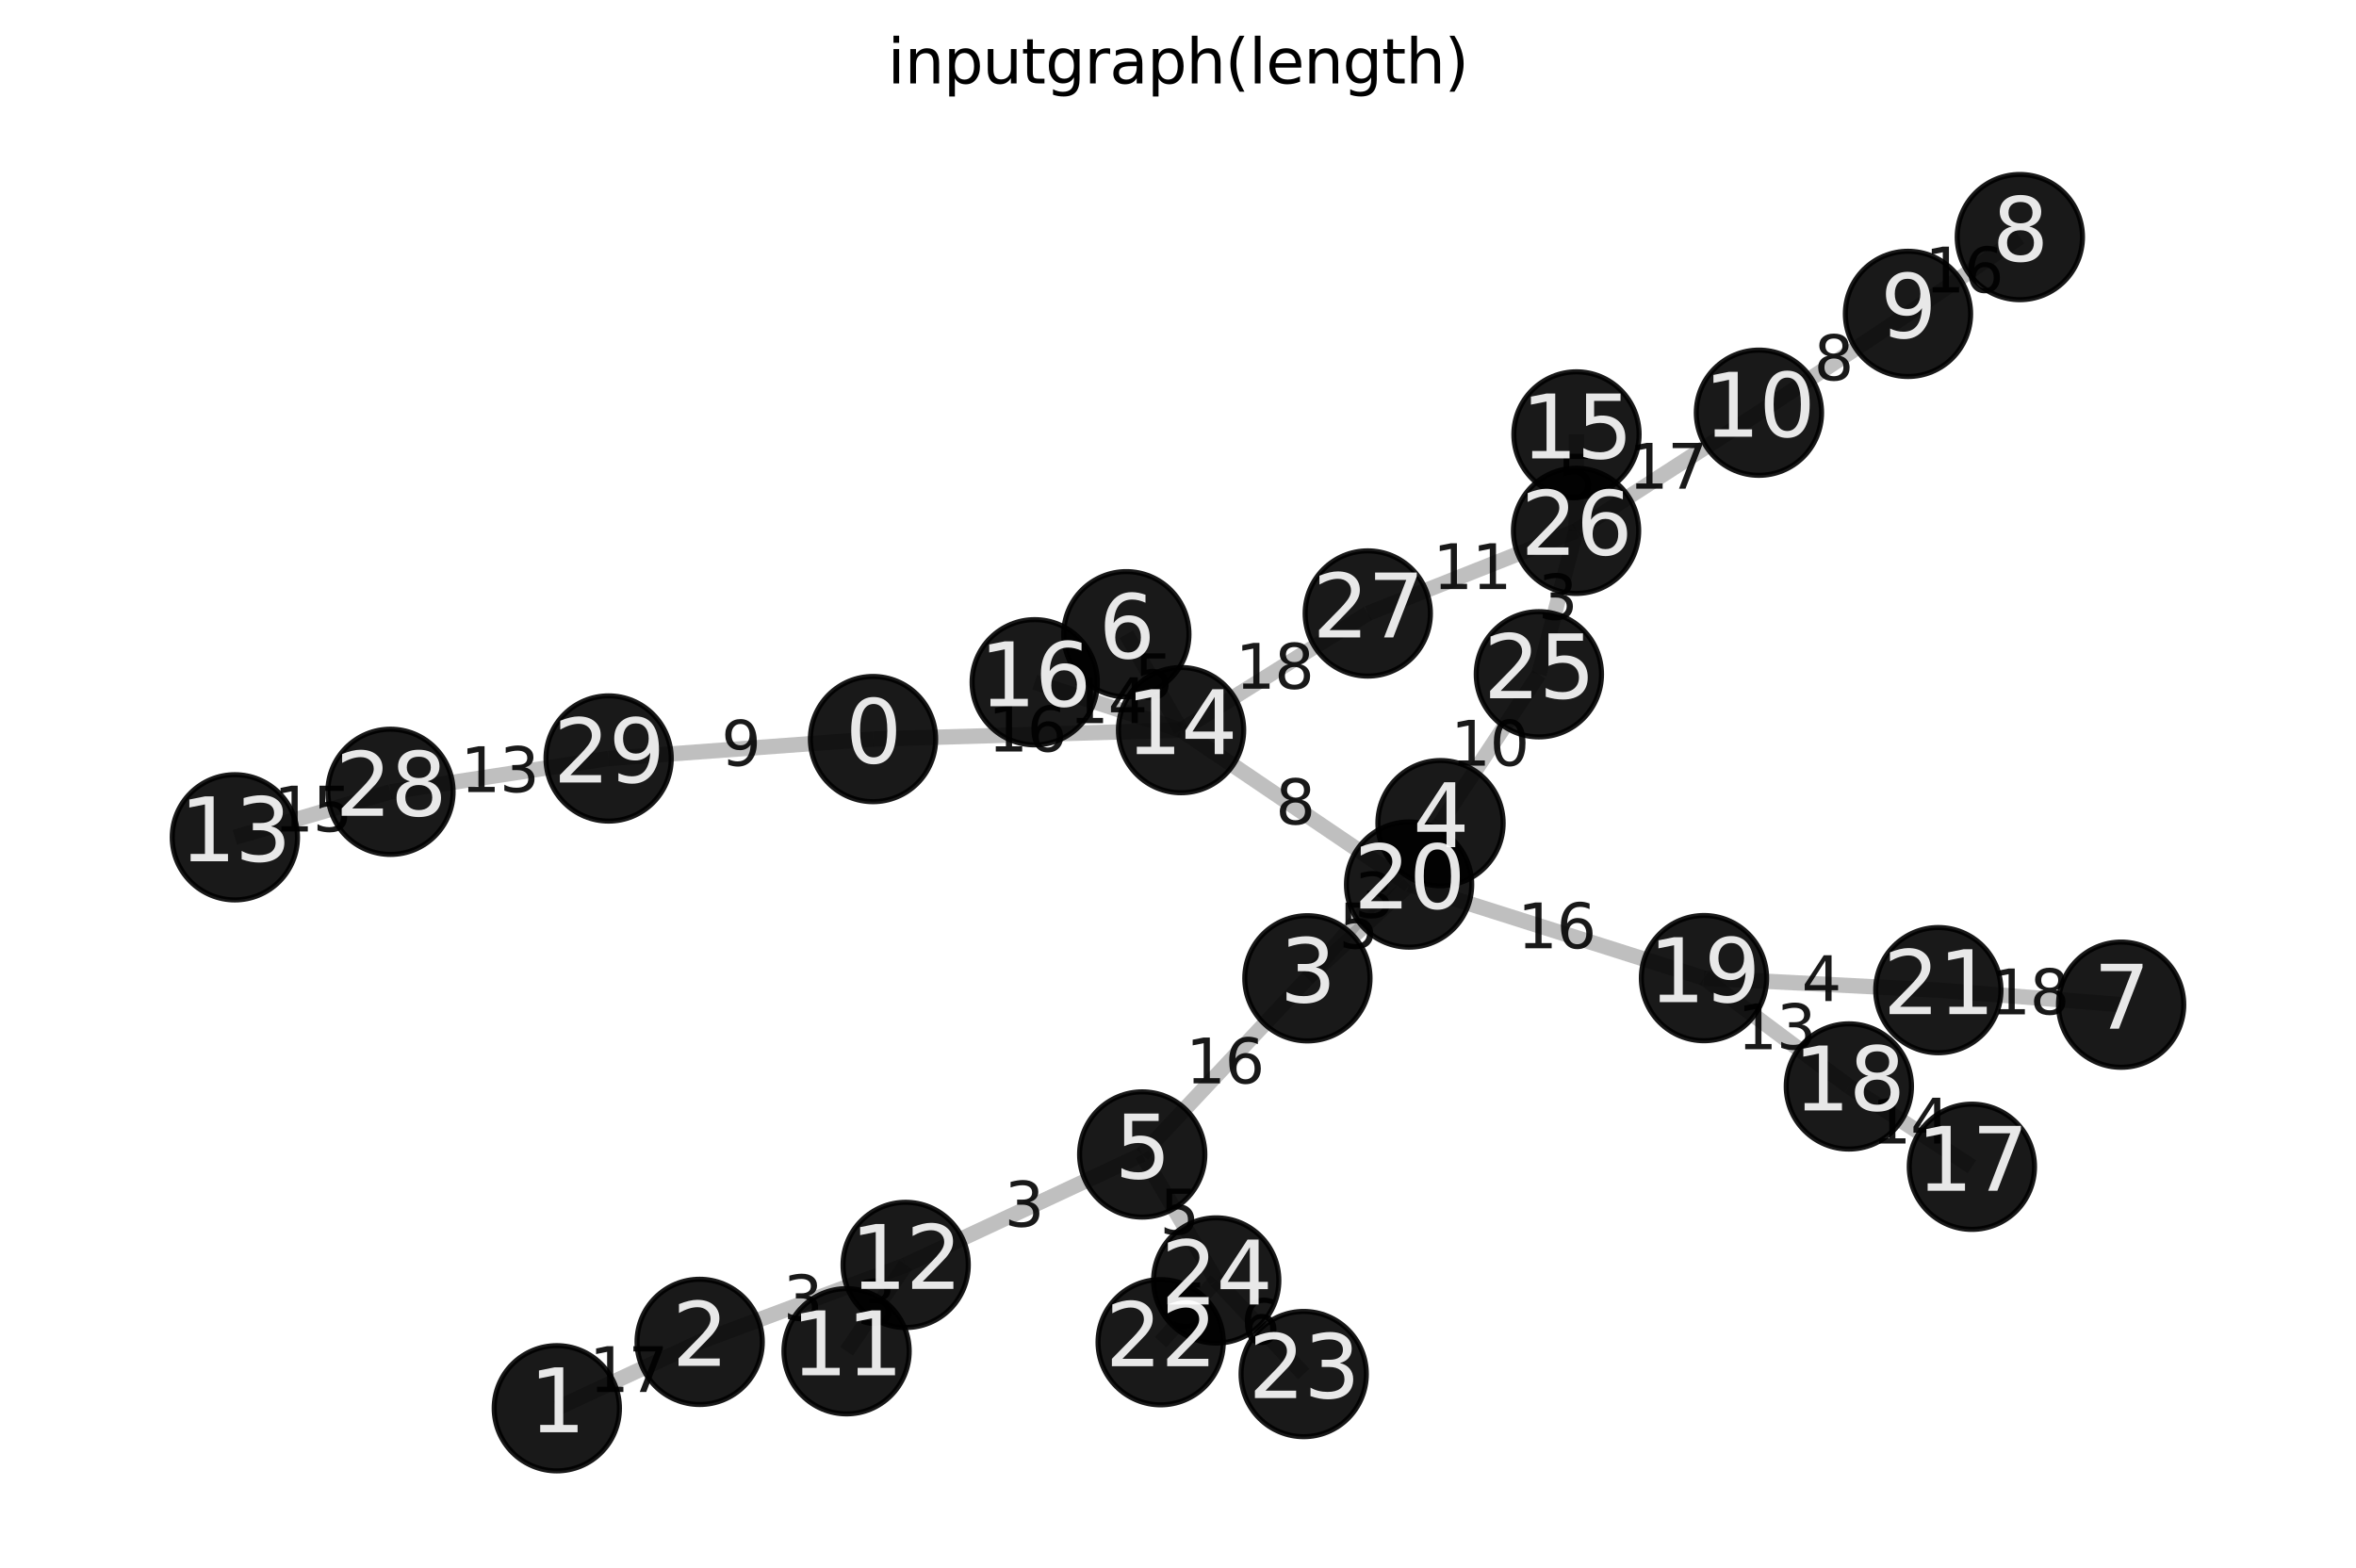 <?xml version="1.0" encoding="utf-8" standalone="no"?>
<!DOCTYPE svg PUBLIC "-//W3C//DTD SVG 1.1//EN"
  "http://www.w3.org/Graphics/SVG/1.1/DTD/svg11.dtd">
<svg xmlns:xlink="http://www.w3.org/1999/xlink" width="460.8pt" height="306.718pt" viewBox="0 0 460.8 306.718" xmlns="http://www.w3.org/2000/svg" version="1.1">
 <defs>
  <style type="text/css">*{stroke-linejoin: round; stroke-linecap: butt}</style>
 </defs>
 <g id="figure_1">
  <g id="patch_1">
   <path d="M 0 306.718 
L 460.8 306.718 
L 460.8 0 
L 0 0 
z
" style="fill: #ffffff"/>
  </g>
  <g id="axes_1">
   <g id="patch_2">
    <path d="M 7.2 299.518 
L 453.6 299.518 
L 453.6 22.318 
L 7.2 22.318 
z
" style="fill: #ffffff"/>
   </g>
   <g id="LineCollection_1">
    <path d="M 170.75 144.566 
L 119.039 148.362 
" clip-path="url(#p8089dcf375)" style="fill: none; stroke: #808080; stroke-opacity: 0.5; stroke-width: 3"/>
    <path d="M 170.75 144.566 
L 231 142.817 
" clip-path="url(#p8089dcf375)" style="fill: none; stroke: #808080; stroke-opacity: 0.5; stroke-width: 3"/>
    <path d="M 108.906 275.464 
L 136.845 262.479 
" clip-path="url(#p8089dcf375)" style="fill: none; stroke: #808080; stroke-opacity: 0.5; stroke-width: 3"/>
    <path d="M 136.845 262.479 
L 177.136 247.423 
" clip-path="url(#p8089dcf375)" style="fill: none; stroke: #808080; stroke-opacity: 0.5; stroke-width: 3"/>
    <path d="M 255.708 191.361 
L 281.746 161.012 
" clip-path="url(#p8089dcf375)" style="fill: none; stroke: #808080; stroke-opacity: 0.5; stroke-width: 3"/>
    <path d="M 255.708 191.361 
L 223.402 225.821 
" clip-path="url(#p8089dcf375)" style="fill: none; stroke: #808080; stroke-opacity: 0.5; stroke-width: 3"/>
    <path d="M 255.708 191.361 
L 275.598 173.023 
" clip-path="url(#p8089dcf375)" style="fill: none; stroke: #808080; stroke-opacity: 0.5; stroke-width: 3"/>
    <path d="M 281.746 161.012 
L 300.983 131.894 
" clip-path="url(#p8089dcf375)" style="fill: none; stroke: #808080; stroke-opacity: 0.5; stroke-width: 3"/>
    <path d="M 223.402 225.821 
L 177.136 247.423 
" clip-path="url(#p8089dcf375)" style="fill: none; stroke: #808080; stroke-opacity: 0.5; stroke-width: 3"/>
    <path d="M 223.402 225.821 
L 237.874 250.465 
" clip-path="url(#p8089dcf375)" style="fill: none; stroke: #808080; stroke-opacity: 0.5; stroke-width: 3"/>
    <path d="M 220.296 124.057 
L 231 142.817 
" clip-path="url(#p8089dcf375)" style="fill: none; stroke: #808080; stroke-opacity: 0.5; stroke-width: 3"/>
    <path d="M 414.863 196.52 
L 379.112 193.675 
" clip-path="url(#p8089dcf375)" style="fill: none; stroke: #808080; stroke-opacity: 0.5; stroke-width: 3"/>
    <path d="M 395.054 46.373 
L 373.175 61.398 
" clip-path="url(#p8089dcf375)" style="fill: none; stroke: #808080; stroke-opacity: 0.5; stroke-width: 3"/>
    <path d="M 373.175 61.398 
L 344.024 80.729 
" clip-path="url(#p8089dcf375)" style="fill: none; stroke: #808080; stroke-opacity: 0.5; stroke-width: 3"/>
    <path d="M 344.024 80.729 
L 308.254 103.835 
" clip-path="url(#p8089dcf375)" style="fill: none; stroke: #808080; stroke-opacity: 0.5; stroke-width: 3"/>
    <path d="M 165.578 264.313 
L 177.136 247.423 
" clip-path="url(#p8089dcf375)" style="fill: none; stroke: #808080; stroke-opacity: 0.5; stroke-width: 3"/>
    <path d="M 45.937 163.781 
L 76.373 154.882 
" clip-path="url(#p8089dcf375)" style="fill: none; stroke: #808080; stroke-opacity: 0.5; stroke-width: 3"/>
    <path d="M 231 142.817 
L 275.598 173.023 
" clip-path="url(#p8089dcf375)" style="fill: none; stroke: #808080; stroke-opacity: 0.5; stroke-width: 3"/>
    <path d="M 231 142.817 
L 202.379 133.451 
" clip-path="url(#p8089dcf375)" style="fill: none; stroke: #808080; stroke-opacity: 0.5; stroke-width: 3"/>
    <path d="M 231 142.817 
L 267.519 119.998 
" clip-path="url(#p8089dcf375)" style="fill: none; stroke: #808080; stroke-opacity: 0.5; stroke-width: 3"/>
    <path d="M 308.335 84.975 
L 308.254 103.835 
" clip-path="url(#p8089dcf375)" style="fill: none; stroke: #808080; stroke-opacity: 0.5; stroke-width: 3"/>
    <path d="M 385.674 228.227 
L 361.611 212.514 
" clip-path="url(#p8089dcf375)" style="fill: none; stroke: #808080; stroke-opacity: 0.5; stroke-width: 3"/>
    <path d="M 361.611 212.514 
L 333.276 191.325 
" clip-path="url(#p8089dcf375)" style="fill: none; stroke: #808080; stroke-opacity: 0.5; stroke-width: 3"/>
    <path d="M 333.276 191.325 
L 275.598 173.023 
" clip-path="url(#p8089dcf375)" style="fill: none; stroke: #808080; stroke-opacity: 0.5; stroke-width: 3"/>
    <path d="M 333.276 191.325 
L 379.112 193.675 
" clip-path="url(#p8089dcf375)" style="fill: none; stroke: #808080; stroke-opacity: 0.5; stroke-width: 3"/>
    <path d="M 227.01 262.545 
L 237.874 250.465 
" clip-path="url(#p8089dcf375)" style="fill: none; stroke: #808080; stroke-opacity: 0.5; stroke-width: 3"/>
    <path d="M 254.987 268.774 
L 237.874 250.465 
" clip-path="url(#p8089dcf375)" style="fill: none; stroke: #808080; stroke-opacity: 0.5; stroke-width: 3"/>
    <path d="M 300.983 131.894 
L 308.254 103.835 
" clip-path="url(#p8089dcf375)" style="fill: none; stroke: #808080; stroke-opacity: 0.5; stroke-width: 3"/>
    <path d="M 308.254 103.835 
L 267.519 119.998 
" clip-path="url(#p8089dcf375)" style="fill: none; stroke: #808080; stroke-opacity: 0.5; stroke-width: 3"/>
    <path d="M 76.373 154.882 
L 119.039 148.362 
" clip-path="url(#p8089dcf375)" style="fill: none; stroke: #808080; stroke-opacity: 0.5; stroke-width: 3"/>
   </g>
   <g id="text_1">
    <g id="patch_3">
     <path d="M 137.117 156.231 
L 152.672 156.231 
L 152.672 136.697 
L 137.117 136.697 
L 137.117 156.231 
z
" clip-path="url(#p8089dcf375)" style="fill: none"/>
    </g>
    <g clip-path="url(#p8089dcf375)">
     <!-- 9 -->
     <g style="opacity: 0.9" transform="translate(141.077 149.775) scale(0.12 -0.12)">
      <defs>
       <path id="DejaVuSans-39" d="M 703 97 
L 703 672 
Q 941 559 1184 500 
Q 1428 441 1663 441 
Q 2288 441 2617 861 
Q 2947 1281 2994 2138 
Q 2813 1869 2534 1725 
Q 2256 1581 1919 1581 
Q 1219 1581 811 2004 
Q 403 2428 403 3163 
Q 403 3881 828 4315 
Q 1253 4750 1959 4750 
Q 2769 4750 3195 4129 
Q 3622 3509 3622 2328 
Q 3622 1225 3098 567 
Q 2575 -91 1691 -91 
Q 1453 -91 1209 -44 
Q 966 3 703 97 
z
M 1959 2075 
Q 2384 2075 2632 2365 
Q 2881 2656 2881 3163 
Q 2881 3666 2632 3958 
Q 2384 4250 1959 4250 
Q 1534 4250 1286 3958 
Q 1038 3666 1038 3163 
Q 1038 2656 1286 2365 
Q 1534 2075 1959 2075 
z
" transform="scale(0.016)"/>
      </defs>
      <use xlink:href="#DejaVuSans-39"/>
     </g>
    </g>
   </g>
   <g id="text_2">
    <g id="patch_4">
     <path d="M 189.28 153.459 
L 212.47 153.459 
L 212.47 133.925 
L 189.28 133.925 
L 189.28 153.459 
z
" clip-path="url(#p8089dcf375)" style="fill: none"/>
    </g>
    <g clip-path="url(#p8089dcf375)">
     <!-- 16 -->
     <g style="opacity: 0.9" transform="translate(193.24 147.003) scale(0.12 -0.12)">
      <defs>
       <path id="DejaVuSans-31" d="M 794 531 
L 1825 531 
L 1825 4091 
L 703 3866 
L 703 4441 
L 1819 4666 
L 2450 4666 
L 2450 531 
L 3481 531 
L 3481 0 
L 794 0 
L 794 531 
z
" transform="scale(0.016)"/>
       <path id="DejaVuSans-36" d="M 2113 2584 
Q 1688 2584 1439 2293 
Q 1191 2003 1191 1497 
Q 1191 994 1439 701 
Q 1688 409 2113 409 
Q 2538 409 2786 701 
Q 3034 994 3034 1497 
Q 3034 2003 2786 2293 
Q 2538 2584 2113 2584 
z
M 3366 4563 
L 3366 3988 
Q 3128 4100 2886 4159 
Q 2644 4219 2406 4219 
Q 1781 4219 1451 3797 
Q 1122 3375 1075 2522 
Q 1259 2794 1537 2939 
Q 1816 3084 2150 3084 
Q 2853 3084 3261 2657 
Q 3669 2231 3669 1497 
Q 3669 778 3244 343 
Q 2819 -91 2113 -91 
Q 1303 -91 875 529 
Q 447 1150 447 2328 
Q 447 3434 972 4092 
Q 1497 4750 2381 4750 
Q 2619 4750 2861 4703 
Q 3103 4656 3366 4563 
z
" transform="scale(0.016)"/>
      </defs>
      <use xlink:href="#DejaVuSans-31"/>
      <use xlink:href="#DejaVuSans-36" x="63.623"/>
     </g>
    </g>
   </g>
   <g id="text_3">
    <g id="patch_5">
     <path d="M 111.281 278.738 
L 134.471 278.738 
L 134.471 259.204 
L 111.281 259.204 
L 111.281 278.738 
z
" clip-path="url(#p8089dcf375)" style="fill: none"/>
    </g>
    <g clip-path="url(#p8089dcf375)">
     <!-- 17 -->
     <g style="opacity: 0.9" transform="translate(115.241 272.283) scale(0.12 -0.12)">
      <defs>
       <path id="DejaVuSans-37" d="M 525 4666 
L 3525 4666 
L 3525 4397 
L 1831 0 
L 1172 0 
L 2766 4134 
L 525 4134 
L 525 4666 
z
" transform="scale(0.016)"/>
      </defs>
      <use xlink:href="#DejaVuSans-31"/>
      <use xlink:href="#DejaVuSans-37" x="63.623"/>
     </g>
    </g>
   </g>
   <g id="text_4">
    <g id="patch_6">
     <path d="M 149.213 264.718 
L 164.768 264.718 
L 164.768 245.184 
L 149.213 245.184 
L 149.213 264.718 
z
" clip-path="url(#p8089dcf375)" style="fill: none"/>
    </g>
    <g clip-path="url(#p8089dcf375)">
     <!-- 3 -->
     <g style="opacity: 0.9" transform="translate(153.173 258.262) scale(0.12 -0.12)">
      <defs>
       <path id="DejaVuSans-33" d="M 2597 2516 
Q 3050 2419 3304 2112 
Q 3559 1806 3559 1356 
Q 3559 666 3084 287 
Q 2609 -91 1734 -91 
Q 1441 -91 1130 -33 
Q 819 25 488 141 
L 488 750 
Q 750 597 1062 519 
Q 1375 441 1716 441 
Q 2309 441 2620 675 
Q 2931 909 2931 1356 
Q 2931 1769 2642 2001 
Q 2353 2234 1838 2234 
L 1294 2234 
L 1294 2753 
L 1863 2753 
Q 2328 2753 2575 2939 
Q 2822 3125 2822 3475 
Q 2822 3834 2567 4026 
Q 2313 4219 1838 4219 
Q 1578 4219 1281 4162 
Q 984 4106 628 3988 
L 628 4550 
Q 988 4650 1302 4700 
Q 1616 4750 1894 4750 
Q 2613 4750 3031 4423 
Q 3450 4097 3450 3541 
Q 3450 3153 3228 2886 
Q 3006 2619 2597 2516 
z
" transform="scale(0.016)"/>
      </defs>
      <use xlink:href="#DejaVuSans-33"/>
     </g>
    </g>
   </g>
   <g id="text_5">
    <g id="patch_7">
     <path d="M 260.949 185.953 
L 276.504 185.953 
L 276.504 166.42 
L 260.949 166.42 
L 260.949 185.953 
z
" clip-path="url(#p8089dcf375)" style="fill: none"/>
    </g>
    <g clip-path="url(#p8089dcf375)">
     <!-- 3 -->
     <g style="opacity: 0.9" transform="translate(264.909 179.498) scale(0.12 -0.12)">
      <use xlink:href="#DejaVuSans-33"/>
     </g>
    </g>
   </g>
   <g id="text_6">
    <g id="patch_8">
     <path d="M 227.96 218.358 
L 251.15 218.358 
L 251.15 198.824 
L 227.96 198.824 
L 227.96 218.358 
z
" clip-path="url(#p8089dcf375)" style="fill: none"/>
    </g>
    <g clip-path="url(#p8089dcf375)">
     <!-- 16 -->
     <g style="opacity: 0.9" transform="translate(231.92 211.902) scale(0.12 -0.12)">
      <use xlink:href="#DejaVuSans-31"/>
      <use xlink:href="#DejaVuSans-36" x="63.623"/>
     </g>
    </g>
   </g>
   <g id="text_7">
    <g id="patch_9">
     <path d="M 257.876 191.959 
L 273.431 191.959 
L 273.431 172.425 
L 257.876 172.425 
L 257.876 191.959 
z
" clip-path="url(#p8089dcf375)" style="fill: none"/>
    </g>
    <g clip-path="url(#p8089dcf375)">
     <!-- 5 -->
     <g style="opacity: 0.9" transform="translate(261.836 185.503) scale(0.12 -0.12)">
      <defs>
       <path id="DejaVuSans-35" d="M 691 4666 
L 3169 4666 
L 3169 4134 
L 1269 4134 
L 1269 2991 
Q 1406 3038 1543 3061 
Q 1681 3084 1819 3084 
Q 2600 3084 3056 2656 
Q 3513 2228 3513 1497 
Q 3513 744 3044 326 
Q 2575 -91 1722 -91 
Q 1428 -91 1123 -41 
Q 819 9 494 109 
L 494 744 
Q 775 591 1075 516 
Q 1375 441 1709 441 
Q 2250 441 2565 725 
Q 2881 1009 2881 1497 
Q 2881 1984 2565 2268 
Q 2250 2553 1709 2553 
Q 1456 2553 1204 2497 
Q 953 2441 691 2322 
L 691 4666 
z
" transform="scale(0.016)"/>
      </defs>
      <use xlink:href="#DejaVuSans-35"/>
     </g>
    </g>
   </g>
   <g id="text_8">
    <g id="patch_10">
     <path d="M 279.769 156.22 
L 302.959 156.22 
L 302.959 136.686 
L 279.769 136.686 
L 279.769 156.22 
z
" clip-path="url(#p8089dcf375)" style="fill: none"/>
    </g>
    <g clip-path="url(#p8089dcf375)">
     <!-- 10 -->
     <g style="opacity: 0.9" transform="translate(283.729 149.764) scale(0.12 -0.12)">
      <defs>
       <path id="DejaVuSans-30" d="M 2034 4250 
Q 1547 4250 1301 3770 
Q 1056 3291 1056 2328 
Q 1056 1369 1301 889 
Q 1547 409 2034 409 
Q 2525 409 2770 889 
Q 3016 1369 3016 2328 
Q 3016 3291 2770 3770 
Q 2525 4250 2034 4250 
z
M 2034 4750 
Q 2819 4750 3233 4129 
Q 3647 3509 3647 2328 
Q 3647 1150 3233 529 
Q 2819 -91 2034 -91 
Q 1250 -91 836 529 
Q 422 1150 422 2328 
Q 422 3509 836 4129 
Q 1250 4750 2034 4750 
z
" transform="scale(0.016)"/>
      </defs>
      <use xlink:href="#DejaVuSans-31"/>
      <use xlink:href="#DejaVuSans-30" x="63.623"/>
     </g>
    </g>
   </g>
   <g id="text_9">
    <g id="patch_11">
     <path d="M 192.491 246.389 
L 208.046 246.389 
L 208.046 226.855 
L 192.491 226.855 
L 192.491 246.389 
z
" clip-path="url(#p8089dcf375)" style="fill: none"/>
    </g>
    <g clip-path="url(#p8089dcf375)">
     <!-- 3 -->
     <g style="opacity: 0.9" transform="translate(196.451 239.933) scale(0.12 -0.12)">
      <use xlink:href="#DejaVuSans-33"/>
     </g>
    </g>
   </g>
   <g id="text_10">
    <g id="patch_12">
     <path d="M 222.86 247.91 
L 238.415 247.91 
L 238.415 228.376 
L 222.86 228.376 
L 222.86 247.91 
z
" clip-path="url(#p8089dcf375)" style="fill: none"/>
    </g>
    <g clip-path="url(#p8089dcf375)">
     <!-- 5 -->
     <g style="opacity: 0.9" transform="translate(226.82 241.454) scale(0.12 -0.12)">
      <use xlink:href="#DejaVuSans-35"/>
     </g>
    </g>
   </g>
   <g id="text_11">
    <g id="patch_13">
     <path d="M 217.871 143.204 
L 233.426 143.204 
L 233.426 123.67 
L 217.871 123.67 
L 217.871 143.204 
z
" clip-path="url(#p8089dcf375)" style="fill: none"/>
    </g>
    <g clip-path="url(#p8089dcf375)">
     <!-- 5 -->
     <g style="opacity: 0.9" transform="translate(221.831 136.748) scale(0.12 -0.12)">
      <use xlink:href="#DejaVuSans-35"/>
     </g>
    </g>
   </g>
   <g id="text_12">
    <g id="patch_14">
     <path d="M 385.393 204.864 
L 408.583 204.864 
L 408.583 185.33 
L 385.393 185.33 
L 385.393 204.864 
z
" clip-path="url(#p8089dcf375)" style="fill: none"/>
    </g>
    <g clip-path="url(#p8089dcf375)">
     <!-- 18 -->
     <g style="opacity: 0.9" transform="translate(389.353 198.408) scale(0.12 -0.12)">
      <defs>
       <path id="DejaVuSans-38" d="M 2034 2216 
Q 1584 2216 1326 1975 
Q 1069 1734 1069 1313 
Q 1069 891 1326 650 
Q 1584 409 2034 409 
Q 2484 409 2743 651 
Q 3003 894 3003 1313 
Q 3003 1734 2745 1975 
Q 2488 2216 2034 2216 
z
M 1403 2484 
Q 997 2584 770 2862 
Q 544 3141 544 3541 
Q 544 4100 942 4425 
Q 1341 4750 2034 4750 
Q 2731 4750 3128 4425 
Q 3525 4100 3525 3541 
Q 3525 3141 3298 2862 
Q 3072 2584 2669 2484 
Q 3125 2378 3379 2068 
Q 3634 1759 3634 1313 
Q 3634 634 3220 271 
Q 2806 -91 2034 -91 
Q 1263 -91 848 271 
Q 434 634 434 1313 
Q 434 1759 690 2068 
Q 947 2378 1403 2484 
z
M 1172 3481 
Q 1172 3119 1398 2916 
Q 1625 2713 2034 2713 
Q 2441 2713 2670 2916 
Q 2900 3119 2900 3481 
Q 2900 3844 2670 4047 
Q 2441 4250 2034 4250 
Q 1625 4250 1398 4047 
Q 1172 3844 1172 3481 
z
" transform="scale(0.016)"/>
      </defs>
      <use xlink:href="#DejaVuSans-31"/>
      <use xlink:href="#DejaVuSans-38" x="63.623"/>
     </g>
    </g>
   </g>
   <g id="text_13">
    <g id="patch_15">
     <path d="M 372.52 63.652 
L 395.71 63.652 
L 395.71 44.118 
L 372.52 44.118 
L 372.52 63.652 
z
" clip-path="url(#p8089dcf375)" style="fill: none"/>
    </g>
    <g clip-path="url(#p8089dcf375)">
     <!-- 16 -->
     <g style="opacity: 0.9" transform="translate(376.48 57.196) scale(0.12 -0.12)">
      <use xlink:href="#DejaVuSans-31"/>
      <use xlink:href="#DejaVuSans-36" x="63.623"/>
     </g>
    </g>
   </g>
   <g id="text_14">
    <g id="patch_16">
     <path d="M 350.822 80.83 
L 366.377 80.83 
L 366.377 61.297 
L 350.822 61.297 
L 350.822 80.83 
z
" clip-path="url(#p8089dcf375)" style="fill: none"/>
    </g>
    <g clip-path="url(#p8089dcf375)">
     <!-- 8 -->
     <g style="opacity: 0.9" transform="translate(354.782 74.375) scale(0.12 -0.12)">
      <use xlink:href="#DejaVuSans-38"/>
     </g>
    </g>
   </g>
   <g id="text_15">
    <g id="patch_17">
     <path d="M 314.544 102.049 
L 337.734 102.049 
L 337.734 82.515 
L 314.544 82.515 
L 314.544 102.049 
z
" clip-path="url(#p8089dcf375)" style="fill: none"/>
    </g>
    <g clip-path="url(#p8089dcf375)">
     <!-- 17 -->
     <g style="opacity: 0.9" transform="translate(318.504 95.594) scale(0.12 -0.12)">
      <use xlink:href="#DejaVuSans-31"/>
      <use xlink:href="#DejaVuSans-37" x="63.623"/>
     </g>
    </g>
   </g>
   <g id="text_16">
    <g id="patch_18">
     <path d="M 163.579 265.635 
L 179.134 265.635 
L 179.134 246.101 
L 163.579 246.101 
L 163.579 265.635 
z
" clip-path="url(#p8089dcf375)" style="fill: none"/>
    </g>
    <g clip-path="url(#p8089dcf375)">
     <!-- 3 -->
     <g style="opacity: 0.9" transform="translate(167.539 259.179) scale(0.12 -0.12)">
      <use xlink:href="#DejaVuSans-33"/>
     </g>
    </g>
   </g>
   <g id="text_17">
    <g id="patch_19">
     <path d="M 49.56 169.099 
L 72.75 169.099 
L 72.75 149.565 
L 49.56 149.565 
L 49.56 169.099 
z
" clip-path="url(#p8089dcf375)" style="fill: none"/>
    </g>
    <g clip-path="url(#p8089dcf375)">
     <!-- 15 -->
     <g style="opacity: 0.9" transform="translate(53.52 162.643) scale(0.12 -0.12)">
      <use xlink:href="#DejaVuSans-31"/>
      <use xlink:href="#DejaVuSans-35" x="63.623"/>
     </g>
    </g>
   </g>
   <g id="text_18">
    <g id="patch_20">
     <path d="M 245.522 167.687 
L 261.077 167.687 
L 261.077 148.153 
L 245.522 148.153 
L 245.522 167.687 
z
" clip-path="url(#p8089dcf375)" style="fill: none"/>
    </g>
    <g clip-path="url(#p8089dcf375)">
     <!-- 8 -->
     <g style="opacity: 0.9" transform="translate(249.482 161.231) scale(0.12 -0.12)">
      <use xlink:href="#DejaVuSans-38"/>
     </g>
    </g>
   </g>
   <g id="text_19">
    <g id="patch_21">
     <path d="M 205.094 147.901 
L 228.284 147.901 
L 228.284 128.367 
L 205.094 128.367 
L 205.094 147.901 
z
" clip-path="url(#p8089dcf375)" style="fill: none"/>
    </g>
    <g clip-path="url(#p8089dcf375)">
     <!-- 14 -->
     <g style="opacity: 0.9" transform="translate(209.054 141.445) scale(0.12 -0.12)">
      <defs>
       <path id="DejaVuSans-34" d="M 2419 4116 
L 825 1625 
L 2419 1625 
L 2419 4116 
z
M 2253 4666 
L 3047 4666 
L 3047 1625 
L 3713 1625 
L 3713 1100 
L 3047 1100 
L 3047 0 
L 2419 0 
L 2419 1100 
L 313 1100 
L 313 1709 
L 2253 4666 
z
" transform="scale(0.016)"/>
      </defs>
      <use xlink:href="#DejaVuSans-31"/>
      <use xlink:href="#DejaVuSans-34" x="63.623"/>
     </g>
    </g>
   </g>
   <g id="text_20">
    <g id="patch_22">
     <path d="M 237.664 141.174 
L 260.854 141.174 
L 260.854 121.641 
L 237.664 121.641 
L 237.664 141.174 
z
" clip-path="url(#p8089dcf375)" style="fill: none"/>
    </g>
    <g clip-path="url(#p8089dcf375)">
     <!-- 18 -->
     <g style="opacity: 0.9" transform="translate(241.624 134.719) scale(0.12 -0.12)">
      <use xlink:href="#DejaVuSans-31"/>
      <use xlink:href="#DejaVuSans-38" x="63.623"/>
     </g>
    </g>
   </g>
   <g id="text_21">
    <g id="patch_23">
     <path d="M 300.517 104.172 
L 316.072 104.172 
L 316.072 84.638 
L 300.517 84.638 
L 300.517 104.172 
z
" clip-path="url(#p8089dcf375)" style="fill: none"/>
    </g>
    <g clip-path="url(#p8089dcf375)">
     <!-- 5 -->
     <g style="opacity: 0.9" transform="translate(304.477 97.716) scale(0.12 -0.12)">
      <use xlink:href="#DejaVuSans-35"/>
     </g>
    </g>
   </g>
   <g id="text_22">
    <g id="patch_24">
     <path d="M 362.047 230.138 
L 385.237 230.138 
L 385.237 210.604 
L 362.047 210.604 
L 362.047 230.138 
z
" clip-path="url(#p8089dcf375)" style="fill: none"/>
    </g>
    <g clip-path="url(#p8089dcf375)">
     <!-- 14 -->
     <g style="opacity: 0.9" transform="translate(366.007 223.682) scale(0.12 -0.12)">
      <use xlink:href="#DejaVuSans-31"/>
      <use xlink:href="#DejaVuSans-34" x="63.623"/>
     </g>
    </g>
   </g>
   <g id="text_23">
    <g id="patch_25">
     <path d="M 335.848 211.686 
L 359.038 211.686 
L 359.038 192.153 
L 335.848 192.153 
L 335.848 211.686 
z
" clip-path="url(#p8089dcf375)" style="fill: none"/>
    </g>
    <g clip-path="url(#p8089dcf375)">
     <!-- 13 -->
     <g style="opacity: 0.9" transform="translate(339.808 205.231) scale(0.12 -0.12)">
      <use xlink:href="#DejaVuSans-31"/>
      <use xlink:href="#DejaVuSans-33" x="63.623"/>
     </g>
    </g>
   </g>
   <g id="text_24">
    <g id="patch_26">
     <path d="M 292.842 191.941 
L 316.032 191.941 
L 316.032 172.407 
L 292.842 172.407 
L 292.842 191.941 
z
" clip-path="url(#p8089dcf375)" style="fill: none"/>
    </g>
    <g clip-path="url(#p8089dcf375)">
     <!-- 16 -->
     <g style="opacity: 0.9" transform="translate(296.802 185.485) scale(0.12 -0.12)">
      <use xlink:href="#DejaVuSans-31"/>
      <use xlink:href="#DejaVuSans-36" x="63.623"/>
     </g>
    </g>
   </g>
   <g id="text_25">
    <g id="patch_27">
     <path d="M 348.417 202.267 
L 363.972 202.267 
L 363.972 182.733 
L 348.417 182.733 
L 348.417 202.267 
z
" clip-path="url(#p8089dcf375)" style="fill: none"/>
    </g>
    <g clip-path="url(#p8089dcf375)">
     <!-- 4 -->
     <g style="opacity: 0.9" transform="translate(352.377 195.811) scale(0.12 -0.12)">
      <use xlink:href="#DejaVuSans-34"/>
     </g>
    </g>
   </g>
   <g id="text_26">
    <g id="patch_28">
     <path d="M 224.664 266.272 
L 240.219 266.272 
L 240.219 246.738 
L 224.664 246.738 
L 224.664 266.272 
z
" clip-path="url(#p8089dcf375)" style="fill: none"/>
    </g>
    <g clip-path="url(#p8089dcf375)">
     <!-- 5 -->
     <g style="opacity: 0.9" transform="translate(228.624 259.816) scale(0.12 -0.12)">
      <use xlink:href="#DejaVuSans-35"/>
     </g>
    </g>
   </g>
   <g id="text_27">
    <g id="patch_29">
     <path d="M 238.653 269.386 
L 254.208 269.386 
L 254.208 249.852 
L 238.653 249.852 
L 238.653 269.386 
z
" clip-path="url(#p8089dcf375)" style="fill: none"/>
    </g>
    <g clip-path="url(#p8089dcf375)">
     <!-- 6 -->
     <g style="opacity: 0.9" transform="translate(242.613 262.93) scale(0.12 -0.12)">
      <use xlink:href="#DejaVuSans-36"/>
     </g>
    </g>
   </g>
   <g id="text_28">
    <g id="patch_30">
     <path d="M 296.841 127.632 
L 312.396 127.632 
L 312.396 108.098 
L 296.841 108.098 
L 296.841 127.632 
z
" clip-path="url(#p8089dcf375)" style="fill: none"/>
    </g>
    <g clip-path="url(#p8089dcf375)">
     <!-- 3 -->
     <g style="opacity: 0.9" transform="translate(300.801 121.176) scale(0.12 -0.12)">
      <use xlink:href="#DejaVuSans-33"/>
     </g>
    </g>
   </g>
   <g id="text_29">
    <g id="patch_31">
     <path d="M 276.291 121.684 
L 299.481 121.684 
L 299.481 102.15 
L 276.291 102.15 
L 276.291 121.684 
z
" clip-path="url(#p8089dcf375)" style="fill: none"/>
    </g>
    <g clip-path="url(#p8089dcf375)">
     <!-- 11 -->
     <g style="opacity: 0.9" transform="translate(280.251 115.228) scale(0.12 -0.12)">
      <use xlink:href="#DejaVuSans-31"/>
      <use xlink:href="#DejaVuSans-31" x="63.623"/>
     </g>
    </g>
   </g>
   <g id="text_30">
    <g id="patch_32">
     <path d="M 86.111 161.389 
L 109.301 161.389 
L 109.301 141.855 
L 86.111 141.855 
L 86.111 161.389 
z
" clip-path="url(#p8089dcf375)" style="fill: none"/>
    </g>
    <g clip-path="url(#p8089dcf375)">
     <!-- 13 -->
     <g style="opacity: 0.9" transform="translate(90.071 154.933) scale(0.12 -0.12)">
      <use xlink:href="#DejaVuSans-31"/>
      <use xlink:href="#DejaVuSans-33" x="63.623"/>
     </g>
    </g>
   </g>
   <g id="matplotlib.axis_1">
    <g id="xtick_1"/>
    <g id="xtick_2"/>
    <g id="xtick_3"/>
    <g id="xtick_4"/>
    <g id="xtick_5"/>
    <g id="xtick_6"/>
    <g id="xtick_7"/>
    <g id="xtick_8"/>
   </g>
   <g id="matplotlib.axis_2">
    <g id="ytick_1"/>
    <g id="ytick_2"/>
    <g id="ytick_3"/>
    <g id="ytick_4"/>
    <g id="ytick_5"/>
    <g id="ytick_6"/>
    <g id="ytick_7"/>
    <g id="ytick_8"/>
   </g>
   <g id="PathCollection_1">
    <defs>
     <path id="C0_0_83a55dd6eb" d="M 0 12.247 
C 3.248 12.247 6.364 10.957 8.66 8.66 
C 10.957 6.364 12.247 3.248 12.247 -0 
C 12.247 -3.248 10.957 -6.364 8.66 -8.66 
C 6.364 -10.957 3.248 -12.247 0 -12.247 
C -3.248 -12.247 -6.364 -10.957 -8.66 -8.66 
C -10.957 -6.364 -12.247 -3.248 -12.247 0 
C -12.247 3.248 -10.957 6.364 -8.66 8.66 
C -6.364 10.957 -3.248 12.247 0 12.247 
z
"/>
    </defs>
    <g clip-path="url(#p8089dcf375)">
     <use xlink:href="#C0_0_83a55dd6eb" x="170.75" y="144.566" style="fill-opacity: 0.9; stroke: #000000; stroke-opacity: 0.9"/>
    </g>
    <g clip-path="url(#p8089dcf375)">
     <use xlink:href="#C0_0_83a55dd6eb" x="108.906" y="275.464" style="fill-opacity: 0.9; stroke: #000000; stroke-opacity: 0.9"/>
    </g>
    <g clip-path="url(#p8089dcf375)">
     <use xlink:href="#C0_0_83a55dd6eb" x="136.845" y="262.479" style="fill-opacity: 0.9; stroke: #000000; stroke-opacity: 0.9"/>
    </g>
    <g clip-path="url(#p8089dcf375)">
     <use xlink:href="#C0_0_83a55dd6eb" x="255.708" y="191.361" style="fill-opacity: 0.9; stroke: #000000; stroke-opacity: 0.9"/>
    </g>
    <g clip-path="url(#p8089dcf375)">
     <use xlink:href="#C0_0_83a55dd6eb" x="281.746" y="161.012" style="fill-opacity: 0.9; stroke: #000000; stroke-opacity: 0.9"/>
    </g>
    <g clip-path="url(#p8089dcf375)">
     <use xlink:href="#C0_0_83a55dd6eb" x="223.402" y="225.821" style="fill-opacity: 0.9; stroke: #000000; stroke-opacity: 0.9"/>
    </g>
    <g clip-path="url(#p8089dcf375)">
     <use xlink:href="#C0_0_83a55dd6eb" x="220.296" y="124.057" style="fill-opacity: 0.9; stroke: #000000; stroke-opacity: 0.9"/>
    </g>
    <g clip-path="url(#p8089dcf375)">
     <use xlink:href="#C0_0_83a55dd6eb" x="414.863" y="196.52" style="fill-opacity: 0.9; stroke: #000000; stroke-opacity: 0.9"/>
    </g>
    <g clip-path="url(#p8089dcf375)">
     <use xlink:href="#C0_0_83a55dd6eb" x="395.054" y="46.373" style="fill-opacity: 0.9; stroke: #000000; stroke-opacity: 0.9"/>
    </g>
    <g clip-path="url(#p8089dcf375)">
     <use xlink:href="#C0_0_83a55dd6eb" x="373.175" y="61.398" style="fill-opacity: 0.9; stroke: #000000; stroke-opacity: 0.9"/>
    </g>
    <g clip-path="url(#p8089dcf375)">
     <use xlink:href="#C0_0_83a55dd6eb" x="344.024" y="80.729" style="fill-opacity: 0.9; stroke: #000000; stroke-opacity: 0.9"/>
    </g>
    <g clip-path="url(#p8089dcf375)">
     <use xlink:href="#C0_0_83a55dd6eb" x="165.578" y="264.313" style="fill-opacity: 0.9; stroke: #000000; stroke-opacity: 0.9"/>
    </g>
    <g clip-path="url(#p8089dcf375)">
     <use xlink:href="#C0_0_83a55dd6eb" x="177.136" y="247.423" style="fill-opacity: 0.9; stroke: #000000; stroke-opacity: 0.9"/>
    </g>
    <g clip-path="url(#p8089dcf375)">
     <use xlink:href="#C0_0_83a55dd6eb" x="45.937" y="163.781" style="fill-opacity: 0.9; stroke: #000000; stroke-opacity: 0.9"/>
    </g>
    <g clip-path="url(#p8089dcf375)">
     <use xlink:href="#C0_0_83a55dd6eb" x="231" y="142.817" style="fill-opacity: 0.9; stroke: #000000; stroke-opacity: 0.9"/>
    </g>
    <g clip-path="url(#p8089dcf375)">
     <use xlink:href="#C0_0_83a55dd6eb" x="308.335" y="84.975" style="fill-opacity: 0.9; stroke: #000000; stroke-opacity: 0.9"/>
    </g>
    <g clip-path="url(#p8089dcf375)">
     <use xlink:href="#C0_0_83a55dd6eb" x="202.379" y="133.451" style="fill-opacity: 0.9; stroke: #000000; stroke-opacity: 0.9"/>
    </g>
    <g clip-path="url(#p8089dcf375)">
     <use xlink:href="#C0_0_83a55dd6eb" x="385.674" y="228.227" style="fill-opacity: 0.9; stroke: #000000; stroke-opacity: 0.9"/>
    </g>
    <g clip-path="url(#p8089dcf375)">
     <use xlink:href="#C0_0_83a55dd6eb" x="361.611" y="212.514" style="fill-opacity: 0.9; stroke: #000000; stroke-opacity: 0.9"/>
    </g>
    <g clip-path="url(#p8089dcf375)">
     <use xlink:href="#C0_0_83a55dd6eb" x="333.276" y="191.325" style="fill-opacity: 0.9; stroke: #000000; stroke-opacity: 0.9"/>
    </g>
    <g clip-path="url(#p8089dcf375)">
     <use xlink:href="#C0_0_83a55dd6eb" x="275.598" y="173.023" style="fill-opacity: 0.9; stroke: #000000; stroke-opacity: 0.9"/>
    </g>
    <g clip-path="url(#p8089dcf375)">
     <use xlink:href="#C0_0_83a55dd6eb" x="379.112" y="193.675" style="fill-opacity: 0.9; stroke: #000000; stroke-opacity: 0.9"/>
    </g>
    <g clip-path="url(#p8089dcf375)">
     <use xlink:href="#C0_0_83a55dd6eb" x="227.01" y="262.545" style="fill-opacity: 0.9; stroke: #000000; stroke-opacity: 0.9"/>
    </g>
    <g clip-path="url(#p8089dcf375)">
     <use xlink:href="#C0_0_83a55dd6eb" x="254.987" y="268.774" style="fill-opacity: 0.9; stroke: #000000; stroke-opacity: 0.9"/>
    </g>
    <g clip-path="url(#p8089dcf375)">
     <use xlink:href="#C0_0_83a55dd6eb" x="237.874" y="250.465" style="fill-opacity: 0.9; stroke: #000000; stroke-opacity: 0.9"/>
    </g>
    <g clip-path="url(#p8089dcf375)">
     <use xlink:href="#C0_0_83a55dd6eb" x="300.983" y="131.894" style="fill-opacity: 0.9; stroke: #000000; stroke-opacity: 0.9"/>
    </g>
    <g clip-path="url(#p8089dcf375)">
     <use xlink:href="#C0_0_83a55dd6eb" x="308.254" y="103.835" style="fill-opacity: 0.9; stroke: #000000; stroke-opacity: 0.9"/>
    </g>
    <g clip-path="url(#p8089dcf375)">
     <use xlink:href="#C0_0_83a55dd6eb" x="267.519" y="119.998" style="fill-opacity: 0.9; stroke: #000000; stroke-opacity: 0.9"/>
    </g>
    <g clip-path="url(#p8089dcf375)">
     <use xlink:href="#C0_0_83a55dd6eb" x="76.373" y="154.882" style="fill-opacity: 0.9; stroke: #000000; stroke-opacity: 0.9"/>
    </g>
    <g clip-path="url(#p8089dcf375)">
     <use xlink:href="#C0_0_83a55dd6eb" x="119.039" y="148.362" style="fill-opacity: 0.9; stroke: #000000; stroke-opacity: 0.9"/>
    </g>
   </g>
   <g id="text_31">
    <g clip-path="url(#p8089dcf375)">
     <!-- 0 -->
     <g style="fill: #ffffff; opacity: 0.9" transform="translate(165.342 149.257) scale(0.17 -0.17)">
      <use xlink:href="#DejaVuSans-30"/>
     </g>
    </g>
   </g>
   <g id="text_32">
    <g clip-path="url(#p8089dcf375)">
     <!-- 1 -->
     <g style="fill: #ffffff; opacity: 0.9" transform="translate(103.498 280.155) scale(0.17 -0.17)">
      <use xlink:href="#DejaVuSans-31"/>
     </g>
    </g>
   </g>
   <g id="text_33">
    <g clip-path="url(#p8089dcf375)">
     <!-- 2 -->
     <g style="fill: #ffffff; opacity: 0.9" transform="translate(131.437 267.17) scale(0.17 -0.17)">
      <defs>
       <path id="DejaVuSans-32" d="M 1228 531 
L 3431 531 
L 3431 0 
L 469 0 
L 469 531 
Q 828 903 1448 1529 
Q 2069 2156 2228 2338 
Q 2531 2678 2651 2914 
Q 2772 3150 2772 3378 
Q 2772 3750 2511 3984 
Q 2250 4219 1831 4219 
Q 1534 4219 1204 4116 
Q 875 4013 500 3803 
L 500 4441 
Q 881 4594 1212 4672 
Q 1544 4750 1819 4750 
Q 2544 4750 2975 4387 
Q 3406 4025 3406 3419 
Q 3406 3131 3298 2873 
Q 3191 2616 2906 2266 
Q 2828 2175 2409 1742 
Q 1991 1309 1228 531 
z
" transform="scale(0.016)"/>
      </defs>
      <use xlink:href="#DejaVuSans-32"/>
     </g>
    </g>
   </g>
   <g id="text_34">
    <g clip-path="url(#p8089dcf375)">
     <!-- 3 -->
     <g style="fill: #ffffff; opacity: 0.9" transform="translate(250.3 196.052) scale(0.17 -0.17)">
      <use xlink:href="#DejaVuSans-33"/>
     </g>
    </g>
   </g>
   <g id="text_35">
    <g clip-path="url(#p8089dcf375)">
     <!-- 4 -->
     <g style="fill: #ffffff; opacity: 0.9" transform="translate(276.338 165.703) scale(0.17 -0.17)">
      <use xlink:href="#DejaVuSans-34"/>
     </g>
    </g>
   </g>
   <g id="text_36">
    <g clip-path="url(#p8089dcf375)">
     <!-- 5 -->
     <g style="fill: #ffffff; opacity: 0.9" transform="translate(217.993 230.512) scale(0.17 -0.17)">
      <use xlink:href="#DejaVuSans-35"/>
     </g>
    </g>
   </g>
   <g id="text_37">
    <g clip-path="url(#p8089dcf375)">
     <!-- 6 -->
     <g style="fill: #ffffff; opacity: 0.9" transform="translate(214.888 128.747) scale(0.17 -0.17)">
      <use xlink:href="#DejaVuSans-36"/>
     </g>
    </g>
   </g>
   <g id="text_38">
    <g clip-path="url(#p8089dcf375)">
     <!-- 7 -->
     <g style="fill: #ffffff; opacity: 0.9" transform="translate(409.455 201.211) scale(0.17 -0.17)">
      <use xlink:href="#DejaVuSans-37"/>
     </g>
    </g>
   </g>
   <g id="text_39">
    <g clip-path="url(#p8089dcf375)">
     <!-- 8 -->
     <g style="fill: #ffffff; opacity: 0.9" transform="translate(389.646 51.064) scale(0.17 -0.17)">
      <use xlink:href="#DejaVuSans-38"/>
     </g>
    </g>
   </g>
   <g id="text_40">
    <g clip-path="url(#p8089dcf375)">
     <!-- 9 -->
     <g style="fill: #ffffff; opacity: 0.9" transform="translate(367.767 66.089) scale(0.17 -0.17)">
      <use xlink:href="#DejaVuSans-39"/>
     </g>
    </g>
   </g>
   <g id="text_41">
    <g clip-path="url(#p8089dcf375)">
     <!-- 10 -->
     <g style="fill: #ffffff; opacity: 0.9" transform="translate(333.208 85.42) scale(0.17 -0.17)">
      <use xlink:href="#DejaVuSans-31"/>
      <use xlink:href="#DejaVuSans-30" x="63.623"/>
     </g>
    </g>
   </g>
   <g id="text_42">
    <g clip-path="url(#p8089dcf375)">
     <!-- 11 -->
     <g style="fill: #ffffff; opacity: 0.9" transform="translate(154.762 269.004) scale(0.17 -0.17)">
      <use xlink:href="#DejaVuSans-31"/>
      <use xlink:href="#DejaVuSans-31" x="63.623"/>
     </g>
    </g>
   </g>
   <g id="text_43">
    <g clip-path="url(#p8089dcf375)">
     <!-- 12 -->
     <g style="fill: #ffffff; opacity: 0.9" transform="translate(166.319 252.114) scale(0.17 -0.17)">
      <use xlink:href="#DejaVuSans-31"/>
      <use xlink:href="#DejaVuSans-32" x="63.623"/>
     </g>
    </g>
   </g>
   <g id="text_44">
    <g clip-path="url(#p8089dcf375)">
     <!-- 13 -->
     <g style="fill: #ffffff; opacity: 0.9" transform="translate(35.121 168.472) scale(0.17 -0.17)">
      <use xlink:href="#DejaVuSans-31"/>
      <use xlink:href="#DejaVuSans-33" x="63.623"/>
     </g>
    </g>
   </g>
   <g id="text_45">
    <g clip-path="url(#p8089dcf375)">
     <!-- 14 -->
     <g style="fill: #ffffff; opacity: 0.9" transform="translate(220.184 147.508) scale(0.17 -0.17)">
      <use xlink:href="#DejaVuSans-31"/>
      <use xlink:href="#DejaVuSans-34" x="63.623"/>
     </g>
    </g>
   </g>
   <g id="text_46">
    <g clip-path="url(#p8089dcf375)">
     <!-- 15 -->
     <g style="fill: #ffffff; opacity: 0.9" transform="translate(297.519 89.666) scale(0.17 -0.17)">
      <use xlink:href="#DejaVuSans-31"/>
      <use xlink:href="#DejaVuSans-35" x="63.623"/>
     </g>
    </g>
   </g>
   <g id="text_47">
    <g clip-path="url(#p8089dcf375)">
     <!-- 16 -->
     <g style="fill: #ffffff; opacity: 0.9" transform="translate(191.562 138.142) scale(0.17 -0.17)">
      <use xlink:href="#DejaVuSans-31"/>
      <use xlink:href="#DejaVuSans-36" x="63.623"/>
     </g>
    </g>
   </g>
   <g id="text_48">
    <g clip-path="url(#p8089dcf375)">
     <!-- 17 -->
     <g style="fill: #ffffff; opacity: 0.9" transform="translate(374.858 232.918) scale(0.17 -0.17)">
      <use xlink:href="#DejaVuSans-31"/>
      <use xlink:href="#DejaVuSans-37" x="63.623"/>
     </g>
    </g>
   </g>
   <g id="text_49">
    <g clip-path="url(#p8089dcf375)">
     <!-- 18 -->
     <g style="fill: #ffffff; opacity: 0.9" transform="translate(350.794 217.205) scale(0.17 -0.17)">
      <use xlink:href="#DejaVuSans-31"/>
      <use xlink:href="#DejaVuSans-38" x="63.623"/>
     </g>
    </g>
   </g>
   <g id="text_50">
    <g clip-path="url(#p8089dcf375)">
     <!-- 19 -->
     <g style="fill: #ffffff; opacity: 0.9" transform="translate(322.46 196.016) scale(0.17 -0.17)">
      <use xlink:href="#DejaVuSans-31"/>
      <use xlink:href="#DejaVuSans-39" x="63.623"/>
     </g>
    </g>
   </g>
   <g id="text_51">
    <g clip-path="url(#p8089dcf375)">
     <!-- 20 -->
     <g style="fill: #ffffff; opacity: 0.9" transform="translate(264.782 177.714) scale(0.17 -0.17)">
      <use xlink:href="#DejaVuSans-32"/>
      <use xlink:href="#DejaVuSans-30" x="63.623"/>
     </g>
    </g>
   </g>
   <g id="text_52">
    <g clip-path="url(#p8089dcf375)">
     <!-- 21 -->
     <g style="fill: #ffffff; opacity: 0.9" transform="translate(368.296 198.366) scale(0.17 -0.17)">
      <use xlink:href="#DejaVuSans-32"/>
      <use xlink:href="#DejaVuSans-31" x="63.623"/>
     </g>
    </g>
   </g>
   <g id="text_53">
    <g clip-path="url(#p8089dcf375)">
     <!-- 22 -->
     <g style="fill: #ffffff; opacity: 0.9" transform="translate(216.193 267.236) scale(0.17 -0.17)">
      <use xlink:href="#DejaVuSans-32"/>
      <use xlink:href="#DejaVuSans-32" x="63.623"/>
     </g>
    </g>
   </g>
   <g id="text_54">
    <g clip-path="url(#p8089dcf375)">
     <!-- 23 -->
     <g style="fill: #ffffff; opacity: 0.9" transform="translate(244.171 273.465) scale(0.17 -0.17)">
      <use xlink:href="#DejaVuSans-32"/>
      <use xlink:href="#DejaVuSans-33" x="63.623"/>
     </g>
    </g>
   </g>
   <g id="text_55">
    <g clip-path="url(#p8089dcf375)">
     <!-- 24 -->
     <g style="fill: #ffffff; opacity: 0.9" transform="translate(227.058 255.156) scale(0.17 -0.17)">
      <use xlink:href="#DejaVuSans-32"/>
      <use xlink:href="#DejaVuSans-34" x="63.623"/>
     </g>
    </g>
   </g>
   <g id="text_56">
    <g clip-path="url(#p8089dcf375)">
     <!-- 25 -->
     <g style="fill: #ffffff; opacity: 0.9" transform="translate(290.166 136.585) scale(0.17 -0.17)">
      <use xlink:href="#DejaVuSans-32"/>
      <use xlink:href="#DejaVuSans-35" x="63.623"/>
     </g>
    </g>
   </g>
   <g id="text_57">
    <g clip-path="url(#p8089dcf375)">
     <!-- 26 -->
     <g style="fill: #ffffff; opacity: 0.9" transform="translate(297.438 108.526) scale(0.17 -0.17)">
      <use xlink:href="#DejaVuSans-32"/>
      <use xlink:href="#DejaVuSans-36" x="63.623"/>
     </g>
    </g>
   </g>
   <g id="text_58">
    <g clip-path="url(#p8089dcf375)">
     <!-- 27 -->
     <g style="fill: #ffffff; opacity: 0.9" transform="translate(256.702 124.689) scale(0.17 -0.17)">
      <use xlink:href="#DejaVuSans-32"/>
      <use xlink:href="#DejaVuSans-37" x="63.623"/>
     </g>
    </g>
   </g>
   <g id="text_59">
    <g clip-path="url(#p8089dcf375)">
     <!-- 28 -->
     <g style="fill: #ffffff; opacity: 0.9" transform="translate(65.557 159.573) scale(0.17 -0.17)">
      <use xlink:href="#DejaVuSans-32"/>
      <use xlink:href="#DejaVuSans-38" x="63.623"/>
     </g>
    </g>
   </g>
   <g id="text_60">
    <g clip-path="url(#p8089dcf375)">
     <!-- 29 -->
     <g style="fill: #ffffff; opacity: 0.9" transform="translate(108.223 153.053) scale(0.17 -0.17)">
      <use xlink:href="#DejaVuSans-32"/>
      <use xlink:href="#DejaVuSans-39" x="63.623"/>
     </g>
    </g>
   </g>
   <g id="text_61">
    <!-- inputgraph(length) -->
    <g transform="translate(173.596 16.318) scale(0.12 -0.12)">
     <defs>
      <path id="DejaVuSans-69" d="M 603 3500 
L 1178 3500 
L 1178 0 
L 603 0 
L 603 3500 
z
M 603 4863 
L 1178 4863 
L 1178 4134 
L 603 4134 
L 603 4863 
z
" transform="scale(0.016)"/>
      <path id="DejaVuSans-6e" d="M 3513 2113 
L 3513 0 
L 2938 0 
L 2938 2094 
Q 2938 2591 2744 2837 
Q 2550 3084 2163 3084 
Q 1697 3084 1428 2787 
Q 1159 2491 1159 1978 
L 1159 0 
L 581 0 
L 581 3500 
L 1159 3500 
L 1159 2956 
Q 1366 3272 1645 3428 
Q 1925 3584 2291 3584 
Q 2894 3584 3203 3211 
Q 3513 2838 3513 2113 
z
" transform="scale(0.016)"/>
      <path id="DejaVuSans-70" d="M 1159 525 
L 1159 -1331 
L 581 -1331 
L 581 3500 
L 1159 3500 
L 1159 2969 
Q 1341 3281 1617 3432 
Q 1894 3584 2278 3584 
Q 2916 3584 3314 3078 
Q 3713 2572 3713 1747 
Q 3713 922 3314 415 
Q 2916 -91 2278 -91 
Q 1894 -91 1617 61 
Q 1341 213 1159 525 
z
M 3116 1747 
Q 3116 2381 2855 2742 
Q 2594 3103 2138 3103 
Q 1681 3103 1420 2742 
Q 1159 2381 1159 1747 
Q 1159 1113 1420 752 
Q 1681 391 2138 391 
Q 2594 391 2855 752 
Q 3116 1113 3116 1747 
z
" transform="scale(0.016)"/>
      <path id="DejaVuSans-75" d="M 544 1381 
L 544 3500 
L 1119 3500 
L 1119 1403 
Q 1119 906 1312 657 
Q 1506 409 1894 409 
Q 2359 409 2629 706 
Q 2900 1003 2900 1516 
L 2900 3500 
L 3475 3500 
L 3475 0 
L 2900 0 
L 2900 538 
Q 2691 219 2414 64 
Q 2138 -91 1772 -91 
Q 1169 -91 856 284 
Q 544 659 544 1381 
z
M 1991 3584 
L 1991 3584 
z
" transform="scale(0.016)"/>
      <path id="DejaVuSans-74" d="M 1172 4494 
L 1172 3500 
L 2356 3500 
L 2356 3053 
L 1172 3053 
L 1172 1153 
Q 1172 725 1289 603 
Q 1406 481 1766 481 
L 2356 481 
L 2356 0 
L 1766 0 
Q 1100 0 847 248 
Q 594 497 594 1153 
L 594 3053 
L 172 3053 
L 172 3500 
L 594 3500 
L 594 4494 
L 1172 4494 
z
" transform="scale(0.016)"/>
      <path id="DejaVuSans-67" d="M 2906 1791 
Q 2906 2416 2648 2759 
Q 2391 3103 1925 3103 
Q 1463 3103 1205 2759 
Q 947 2416 947 1791 
Q 947 1169 1205 825 
Q 1463 481 1925 481 
Q 2391 481 2648 825 
Q 2906 1169 2906 1791 
z
M 3481 434 
Q 3481 -459 3084 -895 
Q 2688 -1331 1869 -1331 
Q 1566 -1331 1297 -1286 
Q 1028 -1241 775 -1147 
L 775 -588 
Q 1028 -725 1275 -790 
Q 1522 -856 1778 -856 
Q 2344 -856 2625 -561 
Q 2906 -266 2906 331 
L 2906 616 
Q 2728 306 2450 153 
Q 2172 0 1784 0 
Q 1141 0 747 490 
Q 353 981 353 1791 
Q 353 2603 747 3093 
Q 1141 3584 1784 3584 
Q 2172 3584 2450 3431 
Q 2728 3278 2906 2969 
L 2906 3500 
L 3481 3500 
L 3481 434 
z
" transform="scale(0.016)"/>
      <path id="DejaVuSans-72" d="M 2631 2963 
Q 2534 3019 2420 3045 
Q 2306 3072 2169 3072 
Q 1681 3072 1420 2755 
Q 1159 2438 1159 1844 
L 1159 0 
L 581 0 
L 581 3500 
L 1159 3500 
L 1159 2956 
Q 1341 3275 1631 3429 
Q 1922 3584 2338 3584 
Q 2397 3584 2469 3576 
Q 2541 3569 2628 3553 
L 2631 2963 
z
" transform="scale(0.016)"/>
      <path id="DejaVuSans-61" d="M 2194 1759 
Q 1497 1759 1228 1600 
Q 959 1441 959 1056 
Q 959 750 1161 570 
Q 1363 391 1709 391 
Q 2188 391 2477 730 
Q 2766 1069 2766 1631 
L 2766 1759 
L 2194 1759 
z
M 3341 1997 
L 3341 0 
L 2766 0 
L 2766 531 
Q 2569 213 2275 61 
Q 1981 -91 1556 -91 
Q 1019 -91 701 211 
Q 384 513 384 1019 
Q 384 1609 779 1909 
Q 1175 2209 1959 2209 
L 2766 2209 
L 2766 2266 
Q 2766 2663 2505 2880 
Q 2244 3097 1772 3097 
Q 1472 3097 1187 3025 
Q 903 2953 641 2809 
L 641 3341 
Q 956 3463 1253 3523 
Q 1550 3584 1831 3584 
Q 2591 3584 2966 3190 
Q 3341 2797 3341 1997 
z
" transform="scale(0.016)"/>
      <path id="DejaVuSans-68" d="M 3513 2113 
L 3513 0 
L 2938 0 
L 2938 2094 
Q 2938 2591 2744 2837 
Q 2550 3084 2163 3084 
Q 1697 3084 1428 2787 
Q 1159 2491 1159 1978 
L 1159 0 
L 581 0 
L 581 4863 
L 1159 4863 
L 1159 2956 
Q 1366 3272 1645 3428 
Q 1925 3584 2291 3584 
Q 2894 3584 3203 3211 
Q 3513 2838 3513 2113 
z
" transform="scale(0.016)"/>
      <path id="DejaVuSans-28" d="M 1984 4856 
Q 1566 4138 1362 3434 
Q 1159 2731 1159 2009 
Q 1159 1288 1364 580 
Q 1569 -128 1984 -844 
L 1484 -844 
Q 1016 -109 783 600 
Q 550 1309 550 2009 
Q 550 2706 781 3412 
Q 1013 4119 1484 4856 
L 1984 4856 
z
" transform="scale(0.016)"/>
      <path id="DejaVuSans-6c" d="M 603 4863 
L 1178 4863 
L 1178 0 
L 603 0 
L 603 4863 
z
" transform="scale(0.016)"/>
      <path id="DejaVuSans-65" d="M 3597 1894 
L 3597 1613 
L 953 1613 
Q 991 1019 1311 708 
Q 1631 397 2203 397 
Q 2534 397 2845 478 
Q 3156 559 3463 722 
L 3463 178 
Q 3153 47 2828 -22 
Q 2503 -91 2169 -91 
Q 1331 -91 842 396 
Q 353 884 353 1716 
Q 353 2575 817 3079 
Q 1281 3584 2069 3584 
Q 2775 3584 3186 3129 
Q 3597 2675 3597 1894 
z
M 3022 2063 
Q 3016 2534 2758 2815 
Q 2500 3097 2075 3097 
Q 1594 3097 1305 2825 
Q 1016 2553 972 2059 
L 3022 2063 
z
" transform="scale(0.016)"/>
      <path id="DejaVuSans-29" d="M 513 4856 
L 1013 4856 
Q 1481 4119 1714 3412 
Q 1947 2706 1947 2009 
Q 1947 1309 1714 600 
Q 1481 -109 1013 -844 
L 513 -844 
Q 928 -128 1133 580 
Q 1338 1288 1338 2009 
Q 1338 2731 1133 3434 
Q 928 4138 513 4856 
z
" transform="scale(0.016)"/>
     </defs>
     <use xlink:href="#DejaVuSans-69"/>
     <use xlink:href="#DejaVuSans-6e" x="27.783"/>
     <use xlink:href="#DejaVuSans-70" x="91.162"/>
     <use xlink:href="#DejaVuSans-75" x="154.639"/>
     <use xlink:href="#DejaVuSans-74" x="218.018"/>
     <use xlink:href="#DejaVuSans-67" x="257.227"/>
     <use xlink:href="#DejaVuSans-72" x="320.703"/>
     <use xlink:href="#DejaVuSans-61" x="361.816"/>
     <use xlink:href="#DejaVuSans-70" x="423.096"/>
     <use xlink:href="#DejaVuSans-68" x="486.572"/>
     <use xlink:href="#DejaVuSans-28" x="549.951"/>
     <use xlink:href="#DejaVuSans-6c" x="588.965"/>
     <use xlink:href="#DejaVuSans-65" x="616.748"/>
     <use xlink:href="#DejaVuSans-6e" x="678.271"/>
     <use xlink:href="#DejaVuSans-67" x="741.65"/>
     <use xlink:href="#DejaVuSans-74" x="805.127"/>
     <use xlink:href="#DejaVuSans-68" x="844.336"/>
     <use xlink:href="#DejaVuSans-29" x="907.715"/>
    </g>
   </g>
  </g>
 </g>
 <defs>
  <clipPath id="p8089dcf375">
   <rect x="7.2" y="22.318" width="446.4" height="277.2"/>
  </clipPath>
 </defs>
</svg>
